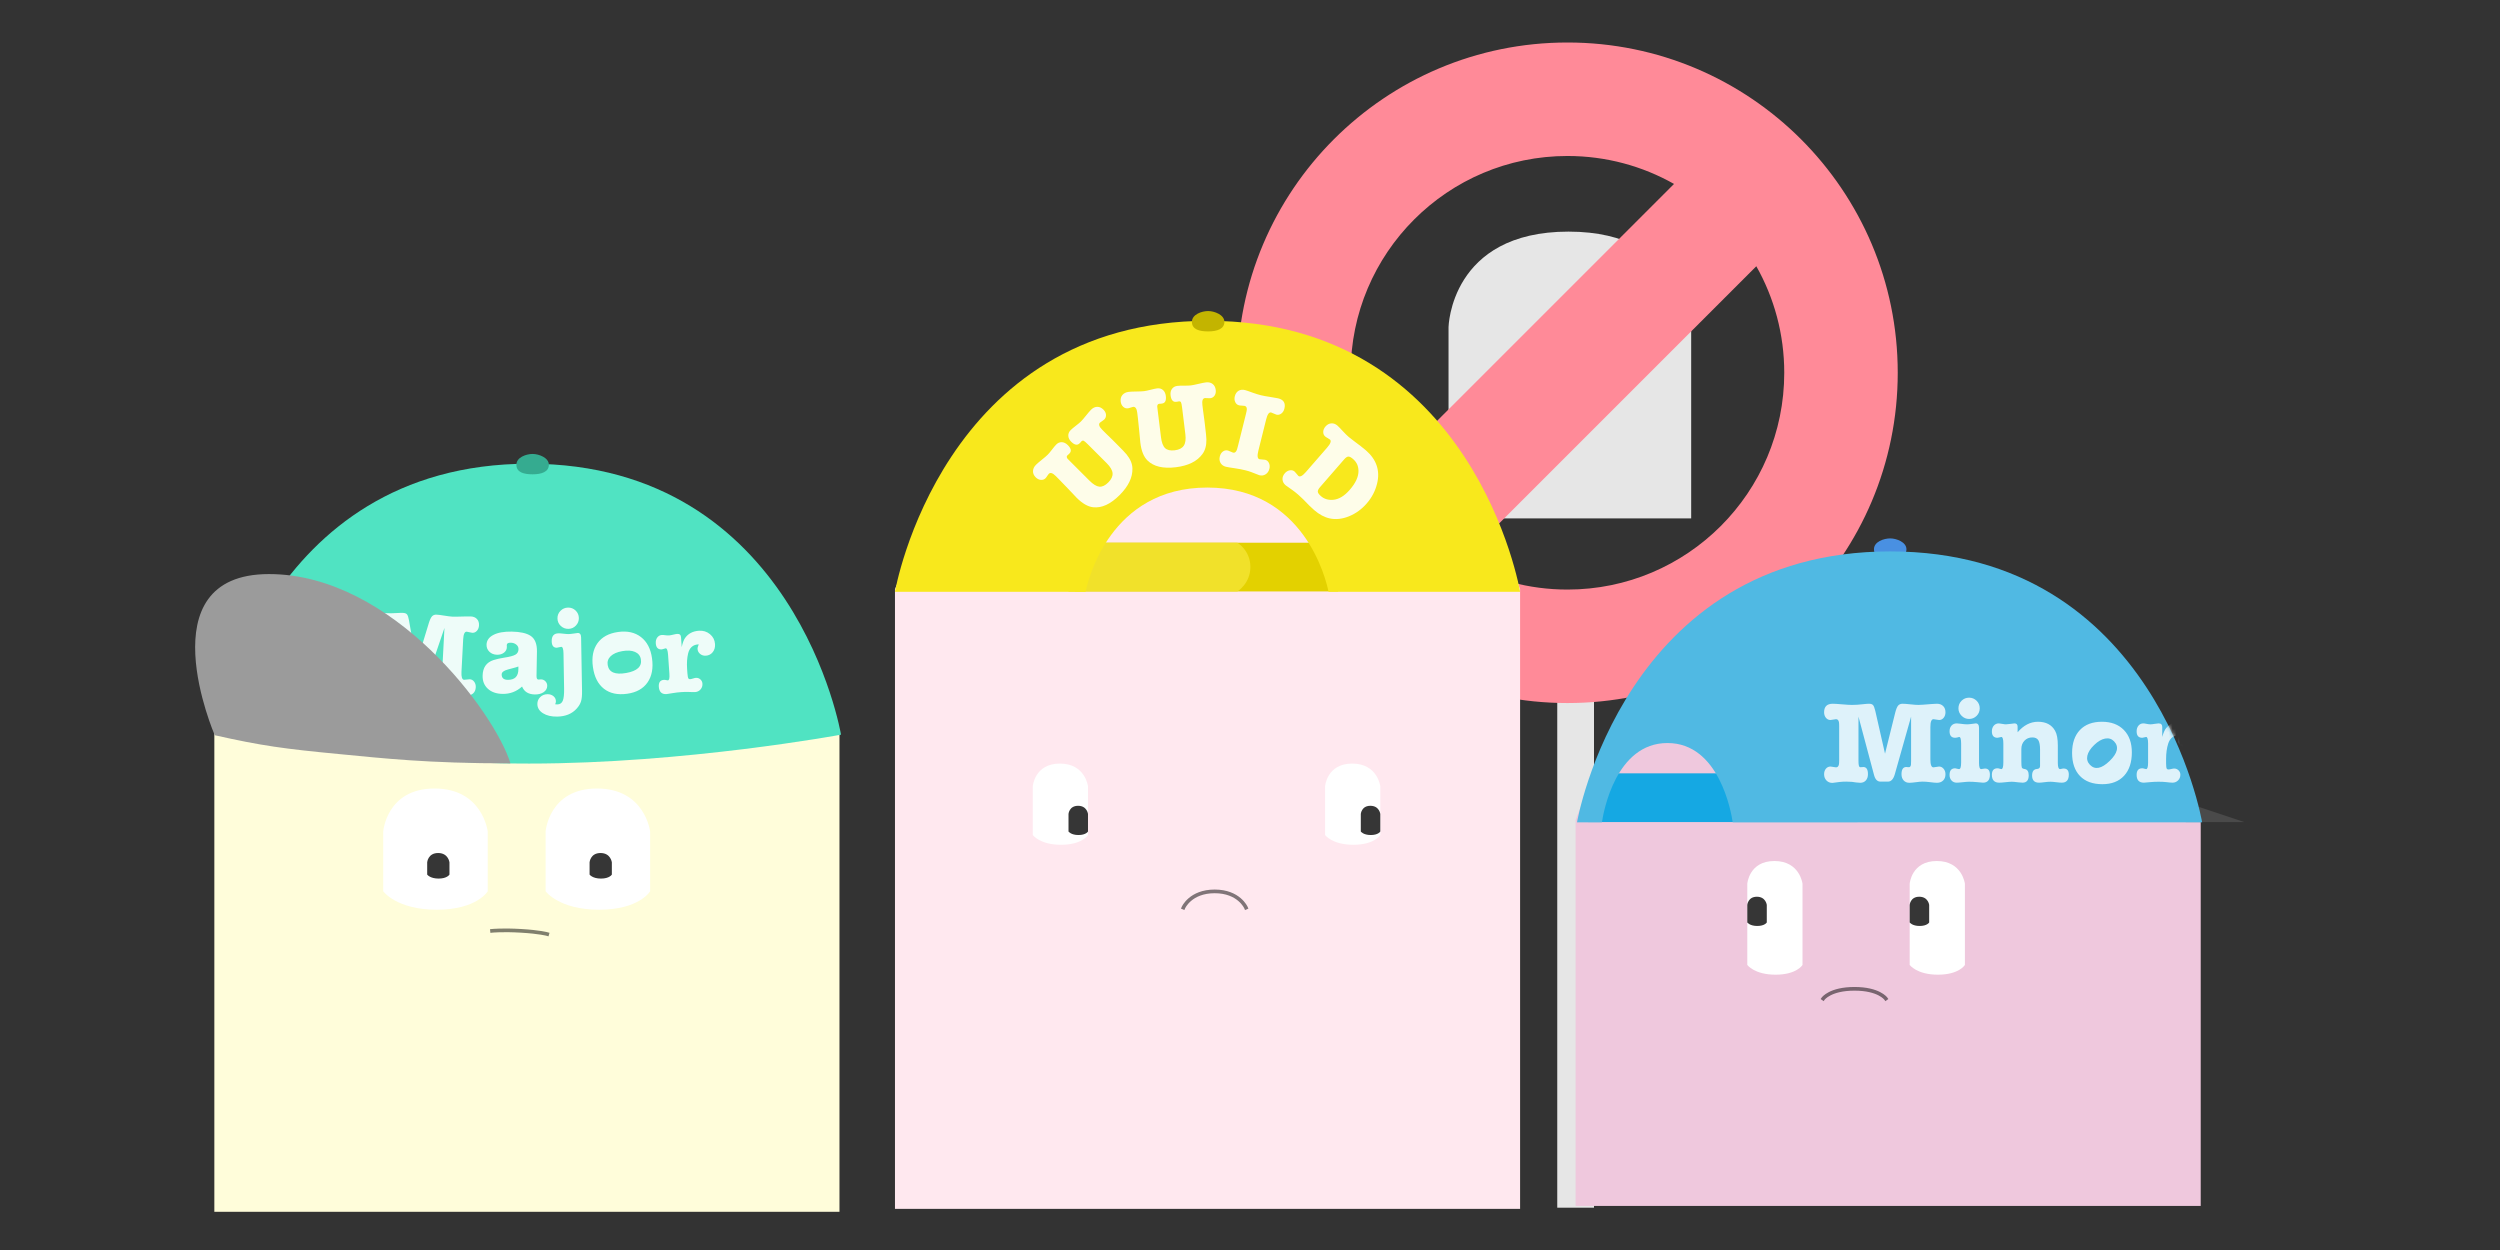 <?xml version="1.0" encoding="UTF-8" standalone="no"?>
<svg width="680px" height="340px" viewBox="0 0 680 340" version="1.1" xmlns="http://www.w3.org/2000/svg" xmlns:xlink="http://www.w3.org/1999/xlink" xmlns:sketch="http://www.bohemiancoding.com/sketch/ns">
    <rect x="0" y="0" width="680" height="340" fill="#333333" stroke="none"/>
    <!-- Generator: Sketch 3.0.2 (7799) - http://www.bohemiancoding.com/sketch -->
    <title>post_discontinued_manual_ibeacon_entry</title>
    <description>Created with Sketch.</description>
    <defs>
        <path d="M7.275,76.945 L0.5,76.945 C0.5,76.945 13.175,3.247 85.69,3.247 C158.204,3.247 170.534,76.945 170.534,76.945 L42.855,76.945 C42.441,74.115 39.168,55.367 25.1,55.367 C11.032,55.367 7.698,74.115 7.275,76.945 Z" id="path-1"></path>
    </defs>
    <g id="Page-1" stroke="none" stroke-width="1" fill="none" fill-rule="evenodd" sketch:type="MSPage">
        <g id="post_discontinued_manual_ibeacon_entry" sketch:type="MSArtboardGroup">
            <rect id="Rectangle-28" fill="#E6E6E6" sketch:type="MSShapeGroup" x="423.574" y="184.127" width="9.994" height="144.364"></rect>
            <g id="Rectangle-12-+-Rectangle-28-+-Oval-4" sketch:type="MSLayerGroup" transform="translate(336.955, 12)">
                <path d="M89.677,51 C57.516,51 57.045,77 57.045,77 L57.045,129 L123.045,129 L123.045,77 C123.045,77 121.837,51 89.677,51 Z" id="Rectangle-29" fill="#E6E6E6" sketch:type="MSShapeGroup"></path>
                <path d="M140.762,60.418 C145.6,68.975 148.362,78.863 148.362,89.395 C148.362,121.961 121.961,148.362 89.395,148.362 C78.863,148.362 68.975,145.6 60.418,140.762 L140.762,60.418 Z M118.376,38.03 C109.817,33.19 99.929,30.428 89.395,30.428 C56.828,30.428 30.428,56.828 30.428,89.395 C30.428,99.929 33.19,109.817 38.03,118.376 L118.376,38.03 Z M89.395,179.23 C139.009,179.23 179.23,139.009 179.23,89.395 C179.23,39.78 139.009,-0.44 89.395,-0.44 C39.78,-0.44 -0.44,39.78 -0.44,89.395 C-0.44,139.009 39.78,179.23 89.395,179.23 Z" id="Oval-4" fill="#FF8A98" sketch:type="MSShapeGroup"></path>
            </g>
            <g id="Group" sketch:type="MSLayerGroup" transform="translate(428.445, 146.738)">
                <path d="M85.527,8.295 C23.653,8.295 0.117,76.295 0.117,76.295 L0.117,181.275 L170.151,181.275 L170.151,76.295 C170.151,76.295 147.4,8.295 85.527,8.295 Z" id="Rectangle-3" fill="#EFC8DD" sketch:type="MSShapeGroup"></path>
                <path d="M166.079,71.555 L166.079,76.856 L181.98,76.856 L166.079,71.555 Z" id="Rectangle-13" fill="#4A4A4A" sketch:type="MSShapeGroup"></path>
                <path d="M8.534,63.605 L3.534,76.856 L76.856,76.856 L76.856,63.605 L8.534,63.605 Z" id="Rectangle-11" fill="#15A8E3" sketch:type="MSShapeGroup"></path>
                <path d="M54.2,87.457 C47.286,87.457 46.82,93.64 46.82,93.64 L46.82,115.725 C46.82,115.725 48.73,118.376 54.506,118.376 C60.282,118.376 61.838,115.725 61.838,115.725 L61.838,93.64 C61.838,93.64 61.115,87.457 54.2,87.457 Z" id="Rectangle-24" fill="#FFFFFF" sketch:type="MSShapeGroup"></path>
                <path d="M49.425,97.174 C46.985,97.174 46.82,99.4 46.82,99.4 L46.82,104.17 C46.82,104.17 47.494,105.125 49.533,105.125 C51.571,105.125 52.121,104.17 52.121,104.17 L52.121,99.4 C52.121,99.4 51.865,97.174 49.425,97.174 Z" id="Rectangle-23" opacity="0.789" fill="#000000" sketch:type="MSShapeGroup"></path>
                <path d="M98.37,87.457 C91.456,87.457 90.99,93.64 90.99,93.64 L90.99,115.725 C90.99,115.725 92.9,118.376 98.676,118.376 C104.452,118.376 106.008,115.725 106.008,115.725 L106.008,93.64 C106.008,93.64 105.285,87.457 98.37,87.457 Z" id="Rectangle-26" fill="#FFFFFF" sketch:type="MSShapeGroup"></path>
                <path d="M93.595,97.174 C91.155,97.174 90.99,99.4 90.99,99.4 L90.99,104.17 C90.99,104.17 91.664,105.125 93.703,105.125 C95.741,105.125 96.291,104.17 96.291,104.17 L96.291,99.4 C96.291,99.4 96.035,97.174 93.595,97.174 Z" id="Rectangle-25" opacity="0.789" fill="#000000" sketch:type="MSShapeGroup"></path>
                <path d="M67.466,124.881 C67.466,124.881 69.361,122.22 75.979,122.22 C82.597,122.22 84.492,124.881 84.492,124.881" id="Line-2" stroke="#000000" stroke-linecap="square" opacity="0.497" sketch:type="MSShapeGroup"></path>
                <path d="M85.69,5.246 C88.129,5.246 90.107,4.567 90.107,2.65 C90.107,0.734 87.408,-0.294 85.69,-0.294 C83.971,-0.294 81.273,0.605 81.273,2.65 C81.273,4.695 83.25,5.246 85.69,5.246 Z" id="Oval-2" fill="#4990E2" sketch:type="MSShapeGroup"></path>
                <mask id="mask-2" sketch:name="Rectangle 10" fill="white">
                    <use xlink:href="#path-1"></use>
                </mask>
                <use id="Rectangle-10" fill="#50B9E3" sketch:type="MSShapeGroup" xlink:href="#path-1"></use>
                <path d="M81.64,46.654 L84.28,58.262 L87.047,47.131 C87.28,46.198 87.54,45.557 87.826,45.207 C88.112,44.857 88.52,44.682 89.05,44.682 C89.517,44.682 90.227,44.735 91.181,44.841 C92.135,44.947 92.856,45 93.344,45 C93.852,45 95.114,44.916 97.128,44.746 C97.7,44.704 98.124,44.682 98.4,44.682 C99.1,44.682 99.662,44.889 100.086,45.303 C100.51,45.716 100.722,46.283 100.722,47.004 C100.722,47.598 100.557,48.096 100.229,48.499 C99.9,48.901 99.492,49.103 99.004,49.103 C98.814,49.103 98.549,49.066 98.209,48.992 C97.87,48.917 97.626,48.88 97.478,48.88 C96.905,48.88 96.619,49.591 96.619,51.011 L96.619,59.82 C96.619,61.262 96.895,61.983 97.446,61.983 C97.616,61.983 97.87,61.946 98.209,61.872 C98.549,61.797 98.803,61.76 98.973,61.76 C99.46,61.76 99.874,61.962 100.213,62.364 C100.552,62.767 100.722,63.266 100.722,63.859 C100.722,64.58 100.51,65.147 100.086,65.561 C99.662,65.974 99.1,66.181 98.4,66.181 C97.997,66.181 97.319,66.117 96.365,65.99 C95.729,65.905 95.093,65.863 94.457,65.863 C94.054,65.863 93.46,65.916 92.676,66.022 C91.891,66.128 91.298,66.181 90.895,66.181 C90.259,66.181 89.745,65.969 89.352,65.545 C88.96,65.121 88.764,64.559 88.764,63.859 C88.764,62.545 89.199,61.887 90.068,61.887 C90.195,61.887 90.29,61.898 90.354,61.919 L90.577,61.919 C90.662,61.94 90.715,61.951 90.736,61.951 C91.075,61.951 91.276,61.718 91.34,61.251 C91.361,61.039 91.372,60.679 91.372,60.17 L91.372,48.181 L86.951,63.827 C86.57,65.184 85.944,65.863 85.075,65.863 L83.04,65.863 C82.191,65.863 81.608,65.259 81.29,64.05 L77.061,48.181 L77.061,60.17 C77.061,61.167 77.156,61.728 77.347,61.856 C77.411,61.919 77.527,61.951 77.697,61.951 C77.739,61.951 77.803,61.94 77.888,61.919 L78.078,61.919 C78.142,61.898 78.237,61.887 78.365,61.887 C79.213,61.887 79.637,62.534 79.637,63.827 C79.637,64.548 79.446,65.121 79.064,65.545 C78.683,65.969 78.174,66.181 77.538,66.181 C77.241,66.181 76.859,66.149 76.393,66.085 C75.799,66.001 75.428,65.948 75.28,65.926 C74.835,65.884 74.326,65.863 73.753,65.863 C73.032,65.863 72.428,65.895 71.941,65.958 C70.626,66.128 69.969,66.213 69.969,66.213 C69.312,66.213 68.771,65.99 68.347,65.545 C67.923,65.099 67.711,64.538 67.711,63.859 C67.711,63.244 67.875,62.741 68.204,62.349 C68.532,61.956 68.951,61.76 69.46,61.76 C69.63,61.76 69.879,61.797 70.207,61.872 C70.536,61.946 70.785,61.983 70.955,61.983 C71.379,61.983 71.644,61.707 71.75,61.156 C71.792,60.944 71.813,60.499 71.813,59.82 L71.813,51.011 C71.813,50.333 71.792,49.898 71.75,49.707 C71.644,49.156 71.379,48.88 70.955,48.88 C70.785,48.88 70.536,48.917 70.207,48.992 C69.879,49.066 69.619,49.103 69.428,49.103 C68.94,49.103 68.532,48.901 68.204,48.499 C67.875,48.096 67.711,47.598 67.711,47.004 C67.711,45.456 68.495,44.682 70.064,44.682 C70.573,44.682 71.421,44.735 72.608,44.841 C73.796,44.947 74.686,45 75.28,45 C76.234,45 77.23,44.937 78.269,44.81 C78.969,44.725 79.52,44.682 79.923,44.682 C80.453,44.682 80.824,44.81 81.036,45.064 C81.248,45.318 81.449,45.848 81.64,46.654 Z M108.958,50.025 C109.552,50.025 109.849,50.439 109.849,51.265 L109.849,60.838 C109.849,61.919 110.05,62.46 110.453,62.46 C110.538,62.46 110.692,62.433 110.914,62.38 C111.137,62.327 111.322,62.301 111.471,62.301 C112.361,62.301 112.807,62.852 112.807,63.955 C112.807,65.418 112.181,66.149 110.93,66.149 C110.718,66.149 110.125,66.096 109.149,65.99 C108.556,65.926 107.877,65.895 107.114,65.895 C106.732,65.895 106.17,65.937 105.428,66.022 C104.686,66.107 104.135,66.149 103.775,66.149 C103.202,66.149 102.736,65.953 102.375,65.561 C102.015,65.168 101.835,64.665 101.835,64.05 C101.835,62.842 102.344,62.237 103.361,62.237 C103.361,62.237 103.637,62.301 104.188,62.428 C104.273,62.449 104.347,62.46 104.411,62.46 C104.792,62.46 104.983,61.866 104.983,60.679 L104.983,55.527 C104.983,54.318 104.803,53.714 104.443,53.714 C104.379,53.714 104.188,53.767 103.87,53.873 C103.658,53.916 103.488,53.937 103.361,53.937 C102.344,53.937 101.835,53.343 101.835,52.156 C101.835,51.52 102.015,51.006 102.375,50.614 C102.736,50.221 103.213,50.025 103.807,50.025 C104.04,50.025 104.379,50.057 104.824,50.121 C105.566,50.227 106.16,50.28 106.605,50.28 C106.966,50.28 107.432,50.237 108.004,50.152 C108.577,50.068 108.895,50.025 108.958,50.025 Z M107.146,48.817 C106.361,48.817 105.683,48.53 105.11,47.958 C104.538,47.386 104.252,46.707 104.252,45.923 C104.252,45.117 104.533,44.433 105.095,43.871 C105.656,43.31 106.34,43.029 107.146,43.029 C107.951,43.029 108.635,43.31 109.197,43.871 C109.759,44.433 110.04,45.117 110.04,45.923 C110.04,46.728 109.759,47.412 109.197,47.974 C108.635,48.536 107.951,48.817 107.146,48.817 Z M120.344,50.916 L120.344,52.442 C121.976,50.534 123.821,49.58 125.877,49.58 C128.082,49.58 129.641,50.407 130.552,52.061 C131.04,52.909 131.284,54.244 131.284,56.068 L131.284,60.838 C131.284,61.919 131.496,62.46 131.92,62.46 C132.026,62.46 132.185,62.428 132.397,62.364 C132.503,62.322 132.662,62.301 132.874,62.301 C133.807,62.301 134.273,62.852 134.273,63.955 C134.273,65.418 133.637,66.149 132.365,66.149 C132.026,66.149 131.517,66.107 130.839,66.022 C130.16,65.937 129.651,65.895 129.312,65.895 C128.782,65.895 128.22,65.937 127.626,66.022 C127.033,66.107 126.545,66.149 126.164,66.149 C124.913,66.149 124.287,65.502 124.287,64.209 C124.287,63.085 124.722,62.492 125.591,62.428 C126.164,62.386 126.45,62.121 126.45,61.633 L126.45,57.181 C126.45,55.951 126.291,55.087 125.973,54.589 C125.655,54.091 125.114,53.841 124.351,53.841 C123.482,53.841 122.766,54.138 122.204,54.732 C121.642,55.326 121.361,56.078 121.361,56.99 L121.361,60.297 C121.361,61.251 121.404,61.829 121.489,62.031 C121.573,62.232 121.817,62.364 122.22,62.428 C122.983,62.534 123.365,63.107 123.365,64.145 C123.365,65.481 122.803,66.149 121.679,66.149 C121.361,66.149 120.969,66.117 120.503,66.054 C119.718,65.948 119.135,65.895 118.754,65.895 C118.372,65.895 117.805,65.937 117.052,66.022 C116.3,66.107 115.732,66.149 115.351,66.149 C114.015,66.149 113.347,65.439 113.347,64.018 C113.347,62.831 113.856,62.237 114.874,62.237 C115.043,62.237 115.234,62.274 115.446,62.349 C115.658,62.423 115.817,62.46 115.923,62.46 C116.284,62.46 116.464,61.866 116.464,60.679 L116.464,55.527 C116.464,54.318 116.284,53.714 115.923,53.714 C115.838,53.714 115.674,53.751 115.43,53.826 C115.186,53.9 115.001,53.937 114.874,53.937 C113.856,53.937 113.347,53.354 113.347,52.188 C113.347,51.552 113.522,51.032 113.872,50.629 C114.222,50.227 114.683,50.025 115.255,50.025 C115.425,50.025 115.785,50.078 116.337,50.184 C116.655,50.248 116.93,50.28 117.164,50.28 C117.418,50.28 117.853,50.237 118.467,50.152 C119.082,50.068 119.421,50.025 119.485,50.025 C120.058,50.025 120.344,50.322 120.344,50.916 Z M137.31,64.336 C135.879,62.852 135.164,60.764 135.164,58.071 C135.164,55.4 135.874,53.317 137.294,51.822 C138.715,50.327 140.708,49.58 143.273,49.58 C145.796,49.58 147.784,50.322 149.236,51.806 C150.689,53.29 151.415,55.326 151.415,57.912 C151.415,60.626 150.71,62.746 149.3,64.273 C147.89,65.799 145.923,66.562 143.4,66.562 C140.771,66.562 138.741,65.82 137.31,64.336 Z M144.151,54.151 C143.189,54.329 142.196,54.911 141.175,55.898 C140.137,56.899 139.517,57.874 139.313,58.823 C139.109,59.772 139.346,60.597 140.023,61.298 C141.393,62.717 143.176,62.365 145.372,60.244 C147.568,58.124 147.967,56.339 146.568,54.89 C145.919,54.219 145.114,53.972 144.151,54.151 Z M159.683,51.011 L159.683,53.714 C159.98,52.633 160.33,51.838 160.733,51.329 C161.666,50.163 162.97,49.58 164.644,49.58 C165.811,49.58 166.791,49.956 167.586,50.709 C168.381,51.462 168.779,52.389 168.779,53.492 C168.779,54.361 168.524,55.076 168.016,55.638 C167.507,56.2 166.86,56.481 166.076,56.481 C165.482,56.481 164.978,56.29 164.565,55.909 C164.152,55.527 163.945,55.061 163.945,54.509 C163.945,54.212 164.083,53.799 164.358,53.269 L164.167,53.269 C162.747,53.269 161.793,54.022 161.305,55.527 C160.924,56.735 160.733,58.124 160.733,59.693 L160.733,60.902 C160.733,61.665 160.796,62.152 160.924,62.364 C161.008,62.492 161.157,62.555 161.369,62.555 C161.56,62.555 161.825,62.513 162.164,62.428 C162.503,62.343 162.758,62.301 162.927,62.301 C163.394,62.301 163.791,62.465 164.12,62.794 C164.448,63.122 164.613,63.52 164.613,63.986 C164.613,64.601 164.406,65.115 163.993,65.529 C163.579,65.942 163.076,66.149 162.482,66.149 C162.164,66.149 161.57,66.096 160.701,65.99 C160.171,65.926 159.503,65.895 158.697,65.895 C157.892,65.895 157.182,65.926 156.567,65.99 C155.549,66.096 154.924,66.149 154.69,66.149 C153.376,66.149 152.719,65.439 152.719,64.018 C152.719,62.831 153.227,62.237 154.245,62.237 C154.415,62.237 154.606,62.274 154.818,62.349 C155.03,62.423 155.189,62.46 155.295,62.46 C155.655,62.46 155.835,61.866 155.835,60.679 L155.835,55.527 C155.835,54.318 155.655,53.714 155.295,53.714 C155.21,53.714 155.045,53.751 154.802,53.826 C154.558,53.9 154.372,53.937 154.245,53.937 C153.227,53.937 152.719,53.354 152.719,52.188 C152.719,51.552 152.888,51.032 153.227,50.629 C153.567,50.227 154.001,50.025 154.531,50.025 C154.743,50.025 155.04,50.068 155.422,50.152 C155.803,50.237 156.164,50.28 156.503,50.28 C156.757,50.28 157.129,50.237 157.616,50.152 C158.104,50.068 158.464,50.025 158.697,50.025 C159.355,50.025 159.683,50.354 159.683,51.011 L159.683,51.011 Z" id="Minor" opacity="0.9" fill="#FFFFFF" sketch:type="MSShapeGroup" mask="url(#mask-2)"></path>
            </g>
            <g id="Group" sketch:type="MSLayerGroup" transform="translate(243.814, 84.9)">
                <path d="M86.553,5.363 C26.703,5.363 -0.383,75.363 -0.383,75.363 L-0.383,243.907 L169.651,243.907 L169.651,75.363 C169.651,75.363 146.403,5.363 86.553,5.363 Z" id="Rectangle-2" fill="#FFE8EF" sketch:type="MSShapeGroup"></path>
                <rect id="Rectangle-6" fill="#E3D100" sketch:type="MSShapeGroup" x="46.82" y="62.721" width="73.322" height="13.251"></rect>
                <path d="M48.587,62.721 L48.587,75.972 L92.757,75.972 C92.757,75.972 96.291,73.824 96.291,69.318 C96.291,64.813 92.757,62.721 92.757,62.721 L48.587,62.721 Z" id="Rectangle-7" fill="#F1E12A" sketch:type="MSShapeGroup"></path>
                <path d="M51.464,76.061 L-0.383,76.061 C-0.383,76.061 12.292,2.363 84.806,2.363 C157.321,2.363 169.651,76.061 169.651,76.061 L117.548,76.061 C116.883,72.768 110.957,47.715 84.572,47.715 C58.187,47.715 52.144,72.768 51.464,76.061 Z" id="Rectangle-8" fill="#F8E81C" sketch:type="MSShapeGroup"></path>
                <path d="M44.483,122.793 C37.569,122.793 37.103,128.976 37.103,128.976 L37.103,142.227 C37.103,142.227 39.013,144.878 44.789,144.878 C50.564,144.878 52.121,142.227 52.121,142.227 L52.121,128.976 C52.121,128.976 51.397,122.793 44.483,122.793 Z" id="Rectangle-14" fill="#FFFFFF" sketch:type="MSShapeGroup"></path>
                <path d="M49.425,134.277 C46.985,134.277 46.82,136.503 46.82,136.503 L46.82,141.273 C46.82,141.273 47.494,142.227 49.533,142.227 C51.571,142.227 52.121,141.273 52.121,141.273 L52.121,136.503 C52.121,136.503 51.865,134.277 49.425,134.277 Z" id="Rectangle-16" opacity="0.789" fill="#000000" sketch:type="MSShapeGroup"></path>
                <path d="M123.989,122.793 C117.075,122.793 116.609,128.976 116.609,128.976 L116.609,142.227 C116.609,142.227 118.519,144.878 124.295,144.878 C130.07,144.878 131.627,142.227 131.627,142.227 L131.627,128.976 C131.627,128.976 130.903,122.793 123.989,122.793 Z" id="Rectangle-18" fill="#FFFFFF" sketch:type="MSShapeGroup"></path>
                <path d="M128.931,134.277 C126.491,134.277 126.326,136.503 126.326,136.503 L126.326,141.273 C126.326,141.273 127,142.227 129.039,142.227 C131.077,142.227 131.627,141.273 131.627,141.273 L131.627,136.503 C131.627,136.503 131.371,134.277 128.931,134.277 Z" id="Rectangle-17" opacity="0.789" fill="#000000" sketch:type="MSShapeGroup"></path>
                <path d="M78.066,161.983 C78.066,161.983 79.962,157.556 86.579,157.556 C93.197,157.556 95.093,161.983 95.093,161.983" id="Line" stroke="#000000" stroke-linecap="square" opacity="0.497" sketch:type="MSShapeGroup"></path>
                <path d="M84.806,5.246 C87.246,5.246 89.223,4.567 89.223,2.65 C89.223,0.734 86.525,-0.294 84.806,-0.294 C83.088,-0.294 80.389,0.605 80.389,2.65 C80.389,4.695 82.367,5.246 84.806,5.246 Z" id="Oval-1" fill="#C3B400" sketch:type="MSShapeGroup"></path>
                <path d="M62.078,36.792 L62.078,38.191 L62.11,40.99 L62.11,41.976 C62.11,44.35 62.078,45.771 62.015,46.237 C61.845,47.848 61.326,49.11 60.456,50.022 C58.781,51.803 56.248,52.693 52.856,52.693 C49.357,52.693 46.877,51.771 45.414,49.926 C44.523,48.803 44.078,47.138 44.078,44.933 C44.078,44.742 44.11,43.566 44.174,41.403 C44.216,39.961 44.237,38.806 44.237,37.937 L44.237,36.696 C44.237,35.552 43.93,34.979 43.315,34.979 C43.166,34.979 42.933,35.016 42.615,35.09 C42.297,35.165 42.043,35.202 41.852,35.202 C41.364,35.202 40.956,35.006 40.628,34.613 C40.299,34.221 40.135,33.728 40.135,33.135 C40.135,32.414 40.363,31.841 40.818,31.417 C41.274,30.993 41.873,30.781 42.615,30.781 C43.082,30.781 43.781,30.834 44.714,30.94 C45.647,31.046 46.347,31.099 46.813,31.099 C47.216,31.099 47.815,31.046 48.61,30.94 C49.405,30.834 50.004,30.781 50.407,30.781 C51.043,30.781 51.552,30.993 51.933,31.417 C52.315,31.841 52.506,32.414 52.506,33.135 C52.506,34.407 52.071,35.043 51.202,35.043 L50.884,35.043 C50.778,35.021 50.64,35.011 50.47,35.011 C50.11,35.011 49.898,35.234 49.834,35.679 L49.834,36.792 L49.834,44.075 C49.834,45.537 50.083,46.571 50.582,47.175 C51.08,47.78 51.923,48.082 53.11,48.082 C54.297,48.082 55.161,47.769 55.702,47.143 C56.243,46.518 56.513,45.495 56.513,44.075 L56.513,36.792 C56.513,36.007 56.47,35.514 56.386,35.313 C56.301,35.112 56.11,35.011 55.813,35.011 C55.665,35.011 55.538,35.021 55.432,35.043 L55.114,35.043 C54.244,35.043 53.81,34.396 53.81,33.103 C53.81,32.403 54.006,31.841 54.398,31.417 C54.79,30.993 55.304,30.781 55.94,30.781 C56.343,30.781 56.953,30.834 57.769,30.94 C58.585,31.046 59.195,31.099 59.598,31.099 C60.064,31.099 60.764,31.046 61.697,30.94 C62.629,30.834 63.329,30.781 63.796,30.781 C64.516,30.781 65.094,30.993 65.529,31.417 C65.963,31.841 66.181,32.414 66.181,33.135 C66.181,33.749 66.016,34.248 65.688,34.629 C65.359,35.011 64.93,35.202 64.4,35.202 C64.23,35.202 63.992,35.165 63.684,35.09 C63.377,35.016 63.149,34.979 63.001,34.979 C62.386,34.979 62.078,35.583 62.078,36.792 L62.078,36.792 Z" id="U" opacity="0.9" fill="#FFFFFF" sketch:type="MSShapeGroup" transform="translate(53.253, 41.737) rotate(-45) translate(-53.253, -41.737) "></path>
                <path d="M83.906,26.32 L83.906,27.72 L83.938,30.518 L83.938,31.504 C83.938,33.879 83.906,35.299 83.843,35.766 C83.673,37.377 83.154,38.639 82.284,39.55 C80.609,41.331 78.076,42.222 74.683,42.222 C71.185,42.222 68.705,41.299 67.242,39.455 C66.351,38.331 65.906,36.667 65.906,34.462 C65.906,34.271 65.938,33.094 66.001,30.932 C66.044,29.49 66.065,28.335 66.065,27.465 L66.065,26.225 C66.065,25.08 65.758,24.508 65.143,24.508 C64.994,24.508 64.761,24.545 64.443,24.619 C64.125,24.693 63.871,24.73 63.68,24.73 C63.192,24.73 62.784,24.534 62.455,24.142 C62.127,23.75 61.963,23.257 61.963,22.663 C61.963,21.942 62.19,21.37 62.646,20.946 C63.102,20.522 63.701,20.31 64.443,20.31 C64.91,20.31 65.609,20.363 66.542,20.469 C67.475,20.575 68.175,20.628 68.641,20.628 C69.044,20.628 69.643,20.575 70.438,20.469 C71.233,20.363 71.832,20.31 72.235,20.31 C72.871,20.31 73.38,20.522 73.761,20.946 C74.143,21.37 74.334,21.942 74.334,22.663 C74.334,23.935 73.899,24.571 73.03,24.571 L72.712,24.571 C72.606,24.55 72.468,24.539 72.298,24.539 C71.938,24.539 71.726,24.762 71.662,25.207 L71.662,26.32 L71.662,33.603 C71.662,35.066 71.911,36.1 72.41,36.704 C72.908,37.308 73.751,37.61 74.938,37.61 C76.125,37.61 76.989,37.298 77.53,36.672 C78.07,36.047 78.341,35.024 78.341,33.603 L78.341,26.32 C78.341,25.536 78.298,25.043 78.214,24.842 C78.129,24.64 77.938,24.539 77.641,24.539 C77.493,24.539 77.365,24.55 77.259,24.571 L76.941,24.571 C76.072,24.571 75.638,23.925 75.638,22.631 C75.638,21.932 75.834,21.37 76.226,20.946 C76.618,20.522 77.132,20.31 77.768,20.31 C78.171,20.31 78.781,20.363 79.597,20.469 C80.413,20.575 81.023,20.628 81.426,20.628 C81.892,20.628 82.592,20.575 83.525,20.469 C84.457,20.363 85.157,20.31 85.623,20.31 C86.344,20.31 86.922,20.522 87.357,20.946 C87.791,21.37 88.009,21.942 88.009,22.663 C88.009,23.278 87.844,23.776 87.516,24.158 C87.187,24.54 86.758,24.73 86.228,24.73 C86.058,24.73 85.82,24.693 85.512,24.619 C85.205,24.545 84.977,24.508 84.828,24.508 C84.214,24.508 83.906,25.112 83.906,26.32 L83.906,26.32 Z" id="U" opacity="0.9" fill="#FFFFFF" sketch:type="MSShapeGroup" transform="translate(75.081, 31.266) rotate(-7) translate(-75.081, -31.266) "></path>
                <path d="M93.04,39.377 C93.464,39.377 93.729,39.101 93.835,38.55 C93.877,38.338 93.898,37.893 93.898,37.215 L93.898,28.405 C93.898,27.727 93.877,27.292 93.835,27.101 C93.729,26.55 93.464,26.274 93.04,26.274 C92.87,26.274 92.621,26.312 92.292,26.386 C91.964,26.46 91.704,26.497 91.513,26.497 C91.025,26.497 90.617,26.296 90.289,25.893 C89.96,25.49 89.796,24.992 89.796,24.398 C89.796,23.677 90.003,23.11 90.416,22.697 C90.829,22.283 91.386,22.077 92.086,22.077 C92.404,22.077 93.146,22.14 94.312,22.267 C95.096,22.352 95.859,22.395 96.602,22.395 C97.195,22.395 98.049,22.342 99.162,22.236 C100.275,22.13 101.011,22.077 101.372,22.077 C102.92,22.077 103.693,22.85 103.693,24.398 C103.693,24.992 103.529,25.49 103.2,25.893 C102.872,26.296 102.464,26.497 101.976,26.497 C101.806,26.497 101.552,26.46 101.213,26.386 C100.874,26.312 100.619,26.274 100.45,26.274 C99.877,26.274 99.591,26.985 99.591,28.405 L99.591,37.215 C99.591,38.656 99.877,39.377 100.45,39.377 C100.619,39.377 100.874,39.34 101.213,39.266 C101.552,39.192 101.806,39.154 101.976,39.154 C102.464,39.154 102.872,39.356 103.2,39.759 C103.529,40.162 103.693,40.66 103.693,41.253 C103.693,41.932 103.487,42.494 103.073,42.939 C102.66,43.384 102.135,43.607 101.499,43.607 C101.372,43.607 101.276,43.596 101.213,43.575 L99.209,43.321 C98.7,43.257 98.139,43.225 97.524,43.225 C96.57,43.225 95.573,43.278 94.534,43.384 C93.283,43.511 92.467,43.575 92.086,43.575 C91.407,43.575 90.856,43.363 90.432,42.939 C90.008,42.515 89.796,41.953 89.796,41.253 C89.796,40.639 89.96,40.135 90.289,39.743 C90.617,39.351 91.036,39.154 91.545,39.154 C91.715,39.154 91.964,39.192 92.292,39.266 C92.621,39.34 92.87,39.377 93.04,39.377 L93.04,39.377 Z" id="I" opacity="0.9" fill="#FFFFFF" sketch:type="MSShapeGroup" transform="translate(97.031, 32.842) rotate(14) translate(-97.031, -32.842) "></path>
                <path d="M111.591,51.615 C112.163,51.615 112.45,50.894 112.45,49.453 L112.45,40.643 C112.45,39.223 112.163,38.513 111.591,38.513 C111.421,38.513 111.172,38.55 110.844,38.624 C110.515,38.698 110.255,38.735 110.065,38.735 C109.577,38.735 109.169,38.534 108.84,38.131 C108.511,37.728 108.347,37.23 108.347,36.636 C108.347,35.937 108.559,35.375 108.983,34.951 C109.407,34.527 109.959,34.315 110.637,34.315 C110.997,34.315 111.739,34.378 112.863,34.506 C113.605,34.59 114.315,34.633 114.994,34.633 C115.248,34.633 115.842,34.601 116.775,34.537 L119.096,34.378 C119.711,34.336 120.315,34.315 120.909,34.315 C124.747,34.315 127.492,35.937 129.146,39.181 C130.079,41.004 130.545,42.965 130.545,45.064 C130.545,47.163 130.1,49.092 129.21,50.852 C128.319,52.612 127.132,53.905 125.648,54.732 C124.333,55.453 122.764,55.813 120.941,55.813 C120.22,55.813 119.605,55.792 119.096,55.75 L116.775,55.559 C116.266,55.516 115.672,55.495 114.994,55.495 C114.146,55.495 113.436,55.527 112.863,55.591 L111.591,55.718 C111.103,55.781 110.785,55.813 110.637,55.813 C109.959,55.813 109.407,55.601 108.983,55.177 C108.559,54.753 108.347,54.191 108.347,53.492 C108.347,52.898 108.511,52.4 108.84,51.997 C109.169,51.594 109.577,51.393 110.065,51.393 C110.255,51.393 110.52,51.43 110.86,51.504 C111.199,51.578 111.443,51.615 111.591,51.615 Z M119.86,38.385 C119.139,38.385 118.656,38.497 118.413,38.719 C118.169,38.942 118.047,39.382 118.047,40.039 L118.047,50.057 C118.047,50.714 118.169,51.159 118.413,51.393 C118.656,51.626 119.139,51.742 119.86,51.742 C121.026,51.742 122.075,51.265 123.008,50.311 C124.089,49.188 124.63,47.523 124.63,45.318 C124.63,42.838 124.089,41.004 123.008,39.817 C122.52,39.287 121.99,38.905 121.418,38.672 C120.93,38.481 120.411,38.385 119.86,38.385 Z" id="D" opacity="0.9" fill="#FFFFFF" sketch:type="MSShapeGroup" transform="translate(119.923, 45.064) rotate(-319) translate(-119.923, -45.064) "></path>
            </g>
            <g id="Group" sketch:type="MSLayerGroup" transform="translate(53, 123.769)">
                <path d="M91.984,4.016 C28.418,4.016 5.3,75.016 5.3,75.016 L5.3,205.832 L175.335,205.832 L175.335,75.016 C175.335,75.016 155.551,4.016 91.984,4.016 Z" id="Rectangle-1" fill="#FFFDDA" sketch:type="MSShapeGroup"></path>
                <path d="M80.831,129.418 C80.831,129.418 83.635,129.119 88.726,129.418 C93.817,129.717 95.849,130.301 95.849,130.301" id="Line" stroke="#000000" stroke-linecap="square" opacity="0.497" sketch:type="MSShapeGroup"></path>
                <path d="M90.911,2.363 C18.397,2.363 5.722,76.061 5.722,76.061 C5.722,76.061 48.486,83.923 90.911,83.923 C133.337,83.923 175.756,76.061 175.756,76.061 C175.756,76.061 163.426,2.363 90.911,2.363 Z" id="Rectangle-4" fill="#50E3C2" sketch:type="MSShapeGroup"></path>
                <path d="M58.252,44.998 L60.281,56.728 L63.626,45.757 C63.908,44.838 64.201,44.211 64.505,43.876 C64.809,43.542 65.226,43.389 65.755,43.417 C66.221,43.441 66.927,43.531 67.875,43.687 C68.822,43.843 69.539,43.933 70.026,43.959 C70.534,43.985 71.798,43.967 73.819,43.903 C74.392,43.89 74.817,43.891 75.092,43.906 C75.791,43.942 76.341,44.178 76.743,44.613 C77.145,45.048 77.327,45.626 77.289,46.346 C77.258,46.939 77.068,47.428 76.719,47.813 C76.369,48.198 75.951,48.377 75.464,48.352 C75.274,48.342 75.011,48.291 74.676,48.199 C74.341,48.107 74.1,48.058 73.952,48.05 C73.38,48.02 73.057,48.714 72.983,50.133 L72.522,58.93 C72.446,60.37 72.684,61.104 73.234,61.133 C73.403,61.142 73.659,61.118 74.002,61.061 C74.345,61.005 74.601,60.981 74.77,60.99 C75.257,61.016 75.659,61.239 75.977,61.659 C76.295,62.079 76.438,62.585 76.407,63.178 C76.369,63.898 76.128,64.453 75.683,64.844 C75.238,65.234 74.666,65.411 73.967,65.375 C73.565,65.354 72.891,65.255 71.945,65.078 C71.314,64.96 70.681,64.884 70.046,64.851 C69.643,64.83 69.048,64.852 68.259,64.916 C67.47,64.981 66.874,65.003 66.472,64.982 C65.837,64.949 65.335,64.71 64.965,64.266 C64.596,63.822 64.429,63.251 64.466,62.552 C64.535,61.239 65.003,60.606 65.871,60.651 C65.998,60.658 66.093,60.674 66.155,60.698 L66.378,60.71 C66.461,60.735 66.513,60.749 66.535,60.75 C66.873,60.768 67.087,60.545 67.175,60.083 C67.207,59.872 67.236,59.513 67.263,59.005 L67.891,47.031 L62.657,62.425 C62.205,63.761 61.545,64.405 60.677,64.36 L58.644,64.253 C57.797,64.209 57.247,63.575 56.992,62.352 L53.599,46.282 L52.972,58.256 C52.919,59.251 52.985,59.817 53.169,59.954 C53.229,60.021 53.344,60.058 53.514,60.067 C53.556,60.07 53.62,60.062 53.706,60.046 L53.896,60.056 C53.961,60.038 54.057,60.032 54.184,60.039 C55.031,60.083 55.42,60.751 55.353,62.043 C55.315,62.763 55.094,63.324 54.691,63.728 C54.288,64.131 53.769,64.316 53.133,64.283 C52.837,64.267 52.458,64.216 51.995,64.128 C51.407,64.012 51.039,63.94 50.892,63.911 C50.449,63.845 49.942,63.797 49.371,63.767 C48.651,63.73 48.046,63.73 47.555,63.768 C46.234,63.868 45.573,63.919 45.573,63.919 C44.917,63.884 44.389,63.634 43.988,63.167 C43.588,62.7 43.406,62.128 43.441,61.45 C43.474,60.836 43.664,60.342 44.013,59.968 C44.361,59.593 44.79,59.419 45.298,59.446 C45.467,59.455 45.714,59.505 46.038,59.596 C46.363,59.687 46.61,59.737 46.779,59.746 C47.202,59.768 47.482,59.507 47.616,58.962 C47.67,58.753 47.714,58.309 47.75,57.632 L48.211,48.834 C48.246,48.157 48.248,47.722 48.215,47.529 C48.138,46.973 47.888,46.684 47.465,46.662 C47.295,46.653 47.045,46.677 46.713,46.734 C46.381,46.791 46.119,46.814 45.929,46.804 C45.442,46.779 45.045,46.556 44.738,46.137 C44.43,45.717 44.292,45.211 44.324,44.618 C44.405,43.072 45.228,42.341 46.795,42.423 C47.303,42.449 48.147,42.547 49.328,42.715 C50.508,42.883 51.394,42.982 51.987,43.013 C52.94,43.063 53.938,43.052 54.982,42.979 C55.685,42.931 56.238,42.918 56.64,42.939 C57.17,42.967 57.534,43.113 57.732,43.378 C57.93,43.643 58.104,44.183 58.252,44.998 Z M92.463,65.123 C90.725,65.093 89.571,64.373 89.002,62.963 C87.494,64.336 85.722,65.005 83.687,64.97 C82.012,64.941 80.684,64.477 79.703,63.58 C78.722,62.683 78.245,61.503 78.27,60.041 C78.309,57.815 79.299,56.39 81.239,55.767 C82.071,55.505 83.029,55.289 84.113,55.117 C85.623,54.889 86.651,54.615 87.197,54.296 C87.743,53.977 88.022,53.478 88.034,52.8 C88.043,52.312 87.843,51.901 87.436,51.565 C87.028,51.229 86.517,51.056 85.902,51.045 C85.202,51.033 84.849,51.249 84.841,51.695 C84.838,51.843 84.846,51.991 84.865,52.14 L84.863,52.267 C84.853,52.861 84.595,53.355 84.09,53.749 C83.584,54.143 82.961,54.334 82.219,54.321 C81.371,54.306 80.676,54.039 80.134,53.521 C79.591,53.002 79.327,52.362 79.34,51.598 C79.36,50.454 79.98,49.563 81.2,48.927 C82.42,48.291 84.089,47.992 86.209,48.029 C88.499,48.069 90.199,48.448 91.31,49.167 C92.505,49.952 93.085,51.382 93.048,53.46 L92.933,60.042 C92.922,60.72 93.085,61.063 93.424,61.068 C93.594,61.071 93.753,61.064 93.902,61.045 C93.966,61.025 94.04,61.016 94.125,61.017 C94.613,61.026 95.023,61.202 95.356,61.547 C95.69,61.893 95.852,62.309 95.843,62.796 C95.831,63.496 95.509,64.063 94.875,64.497 C94.242,64.931 93.438,65.14 92.463,65.123 Z M88.001,58.223 L88.001,57.523 C87.852,57.608 86.919,57.873 85.202,58.319 C84.036,58.615 83.453,59.071 83.453,59.686 C83.453,60.661 84.025,61.149 85.17,61.149 C87.057,61.149 88.001,60.174 88.001,58.223 Z M98.207,66.954 C98.212,67.251 98.142,67.528 97.998,67.785 C98.169,67.824 98.36,67.842 98.572,67.838 C99.293,67.826 99.791,67.499 100.066,66.858 C100.341,66.217 100.464,65.081 100.435,63.448 L100.27,53.973 C100.249,52.764 100.048,52.163 99.666,52.17 C99.539,52.172 99.333,52.213 99.048,52.292 C98.763,52.371 98.568,52.412 98.462,52.414 C97.55,52.43 97.084,51.844 97.063,50.657 C97.039,49.237 97.651,48.516 98.902,48.494 C99.22,48.488 99.682,48.523 100.288,48.597 C100.893,48.671 101.355,48.705 101.673,48.7 C101.991,48.694 102.467,48.644 103.102,48.548 C103.736,48.452 104.085,48.403 104.149,48.402 C104.742,48.392 105.046,48.8 105.061,49.627 L105.315,64.19 C105.336,65.377 105.246,66.306 105.046,66.978 C104.845,67.649 104.454,68.308 103.871,68.955 C102.603,70.376 100.834,71.107 98.566,71.146 C96.997,71.174 95.709,70.873 94.702,70.244 C93.694,69.615 93.181,68.781 93.163,67.742 C93.15,67 93.404,66.37 93.925,65.852 C94.446,65.334 95.099,65.068 95.883,65.054 C96.54,65.043 97.09,65.219 97.531,65.582 C97.972,65.946 98.197,66.403 98.207,66.954 Z M99.525,46.476 C98.942,45.924 98.644,45.245 98.63,44.44 C98.616,43.634 98.89,42.946 99.453,42.374 C100.016,41.802 100.7,41.509 101.505,41.495 C102.311,41.481 102.999,41.75 103.571,42.302 C104.142,42.854 104.435,43.533 104.449,44.338 C104.463,45.123 104.194,45.806 103.642,46.388 C103.09,46.97 102.412,47.268 101.606,47.282 C100.801,47.296 100.107,47.028 99.525,46.476 Z M117.613,64.931 C115.009,65.297 112.896,64.844 111.272,63.574 C109.648,62.303 108.649,60.335 108.274,57.668 C107.903,55.023 108.316,52.861 109.515,51.184 C110.713,49.506 112.583,48.488 115.123,48.131 C117.622,47.78 119.693,48.238 121.338,49.506 C122.983,50.773 123.985,52.688 124.345,55.249 C124.723,57.937 124.32,60.134 123.136,61.842 C121.952,63.55 120.111,64.58 117.613,64.931 Z M119.721,53.55 C118.823,53.159 117.675,53.087 116.276,53.334 C114.856,53.584 113.796,54.045 113.097,54.718 C112.397,55.39 112.132,56.206 112.301,57.167 C112.644,59.109 114.318,59.815 117.325,59.284 C120.332,58.754 121.66,57.497 121.31,55.514 C121.148,54.595 120.618,53.94 119.721,53.55 Z M132.239,49.568 L132.428,52.265 C132.649,51.166 132.942,50.348 133.309,49.812 C134.158,48.584 135.418,47.912 137.089,47.795 C138.252,47.713 139.256,48.02 140.102,48.716 C140.948,49.411 141.409,50.309 141.486,51.409 C141.546,52.276 141.343,53.007 140.874,53.603 C140.406,54.199 139.78,54.525 138.998,54.579 C138.405,54.621 137.89,54.465 137.451,54.114 C137.012,53.762 136.773,53.311 136.735,52.761 C136.714,52.465 136.822,52.043 137.06,51.495 L136.87,51.508 C135.453,51.607 134.554,52.425 134.172,53.96 C133.876,55.192 133.783,56.591 133.892,58.156 L133.976,59.362 C134.029,60.123 134.127,60.605 134.269,60.808 C134.362,60.929 134.515,60.982 134.726,60.967 C134.916,60.954 135.178,60.893 135.51,60.785 C135.843,60.676 136.094,60.616 136.263,60.605 C136.728,60.572 137.136,60.708 137.487,61.013 C137.838,61.318 138.029,61.703 138.062,62.168 C138.105,62.782 137.934,63.309 137.551,63.75 C137.167,64.192 136.679,64.433 136.087,64.474 C135.77,64.496 135.174,64.485 134.299,64.44 C133.766,64.413 133.098,64.428 132.294,64.484 C131.49,64.541 130.784,64.622 130.175,64.728 C129.167,64.905 128.547,65.002 128.315,65.018 C127.003,65.109 126.298,64.447 126.199,63.03 C126.116,61.845 126.582,61.218 127.598,61.147 C127.767,61.135 127.96,61.159 128.176,61.218 C128.393,61.277 128.554,61.303 128.66,61.296 C129.02,61.27 129.158,60.666 129.075,59.481 L128.716,54.342 C128.631,53.136 128.409,52.546 128.05,52.571 C127.965,52.577 127.804,52.626 127.566,52.717 C127.328,52.808 127.145,52.858 127.019,52.866 C126.003,52.937 125.455,52.391 125.374,51.228 C125.329,50.594 125.462,50.064 125.773,49.638 C126.083,49.213 126.502,48.981 127.031,48.944 C127.243,48.93 127.542,48.951 127.928,49.009 C128.315,49.067 128.677,49.084 129.016,49.061 C129.27,49.043 129.637,48.975 130.117,48.856 C130.598,48.737 130.955,48.67 131.187,48.654 C131.843,48.608 132.194,48.913 132.239,49.568 L132.239,49.568 Z" id="Major" opacity="0.9" fill="#FFFFFF" sketch:type="MSShapeGroup"></path>
                <path d="M20.153,32.379 C-13.594,32.379 5.41,76.214 5.41,76.214 C18.184,79.086 24.247,79.912 39.406,81.355 C51.06,82.465 63.043,83.871 85.851,83.871 C81.678,70.243 53.899,32.379 20.153,32.379 Z" id="Rectangle-9" fill="#9B9B9B" sketch:type="MSShapeGroup"></path>
                <path d="M65.207,90.705 C52.119,90.705 51.237,102.41 51.237,102.41 L51.237,118.659 C51.237,118.659 54.853,123.676 65.786,123.676 C76.719,123.676 79.665,118.659 79.665,118.659 L79.665,102.41 C79.665,102.41 78.295,90.705 65.207,90.705 Z" id="Rectangle-20" fill="#FFFFFF" sketch:type="MSShapeGroup"></path>
                <path d="M66.173,108.251 C63.383,108.251 63.195,110.795 63.195,110.795 L63.195,114.114 C63.195,114.114 63.966,115.205 66.296,115.205 C68.626,115.205 69.254,114.114 69.254,114.114 L69.254,110.795 C69.254,110.795 68.962,108.251 66.173,108.251 Z" id="Rectangle-19" opacity="0.789" fill="#000000" sketch:type="MSShapeGroup"></path>
                <path d="M109.377,90.705 C96.289,90.705 95.407,102.41 95.407,102.41 L95.407,118.659 C95.407,118.659 99.023,123.676 109.956,123.676 C120.889,123.676 123.835,118.659 123.835,118.659 L123.835,102.41 C123.835,102.41 122.465,90.705 109.377,90.705 Z" id="Rectangle-22" fill="#FFFFFF" sketch:type="MSShapeGroup"></path>
                <path d="M110.343,108.251 C107.553,108.251 107.365,110.795 107.365,110.795 L107.365,114.114 C107.365,114.114 108.136,115.205 110.466,115.205 C112.796,115.205 113.424,114.114 113.424,114.114 L113.424,110.795 C113.424,110.795 113.132,108.251 110.343,108.251 Z" id="Rectangle-21" opacity="0.789" fill="#000000" sketch:type="MSShapeGroup"></path>
                <path d="M91.874,5.246 C94.313,5.246 96.291,4.567 96.291,2.65 C96.291,0.734 93.592,-0.294 91.874,-0.294 C90.155,-0.294 87.457,0.605 87.457,2.65 C87.457,4.695 89.434,5.246 91.874,5.246 Z" id="Oval-3" fill="#35AB90" sketch:type="MSShapeGroup"></path>
            </g>
        </g>
    </g>
</svg>